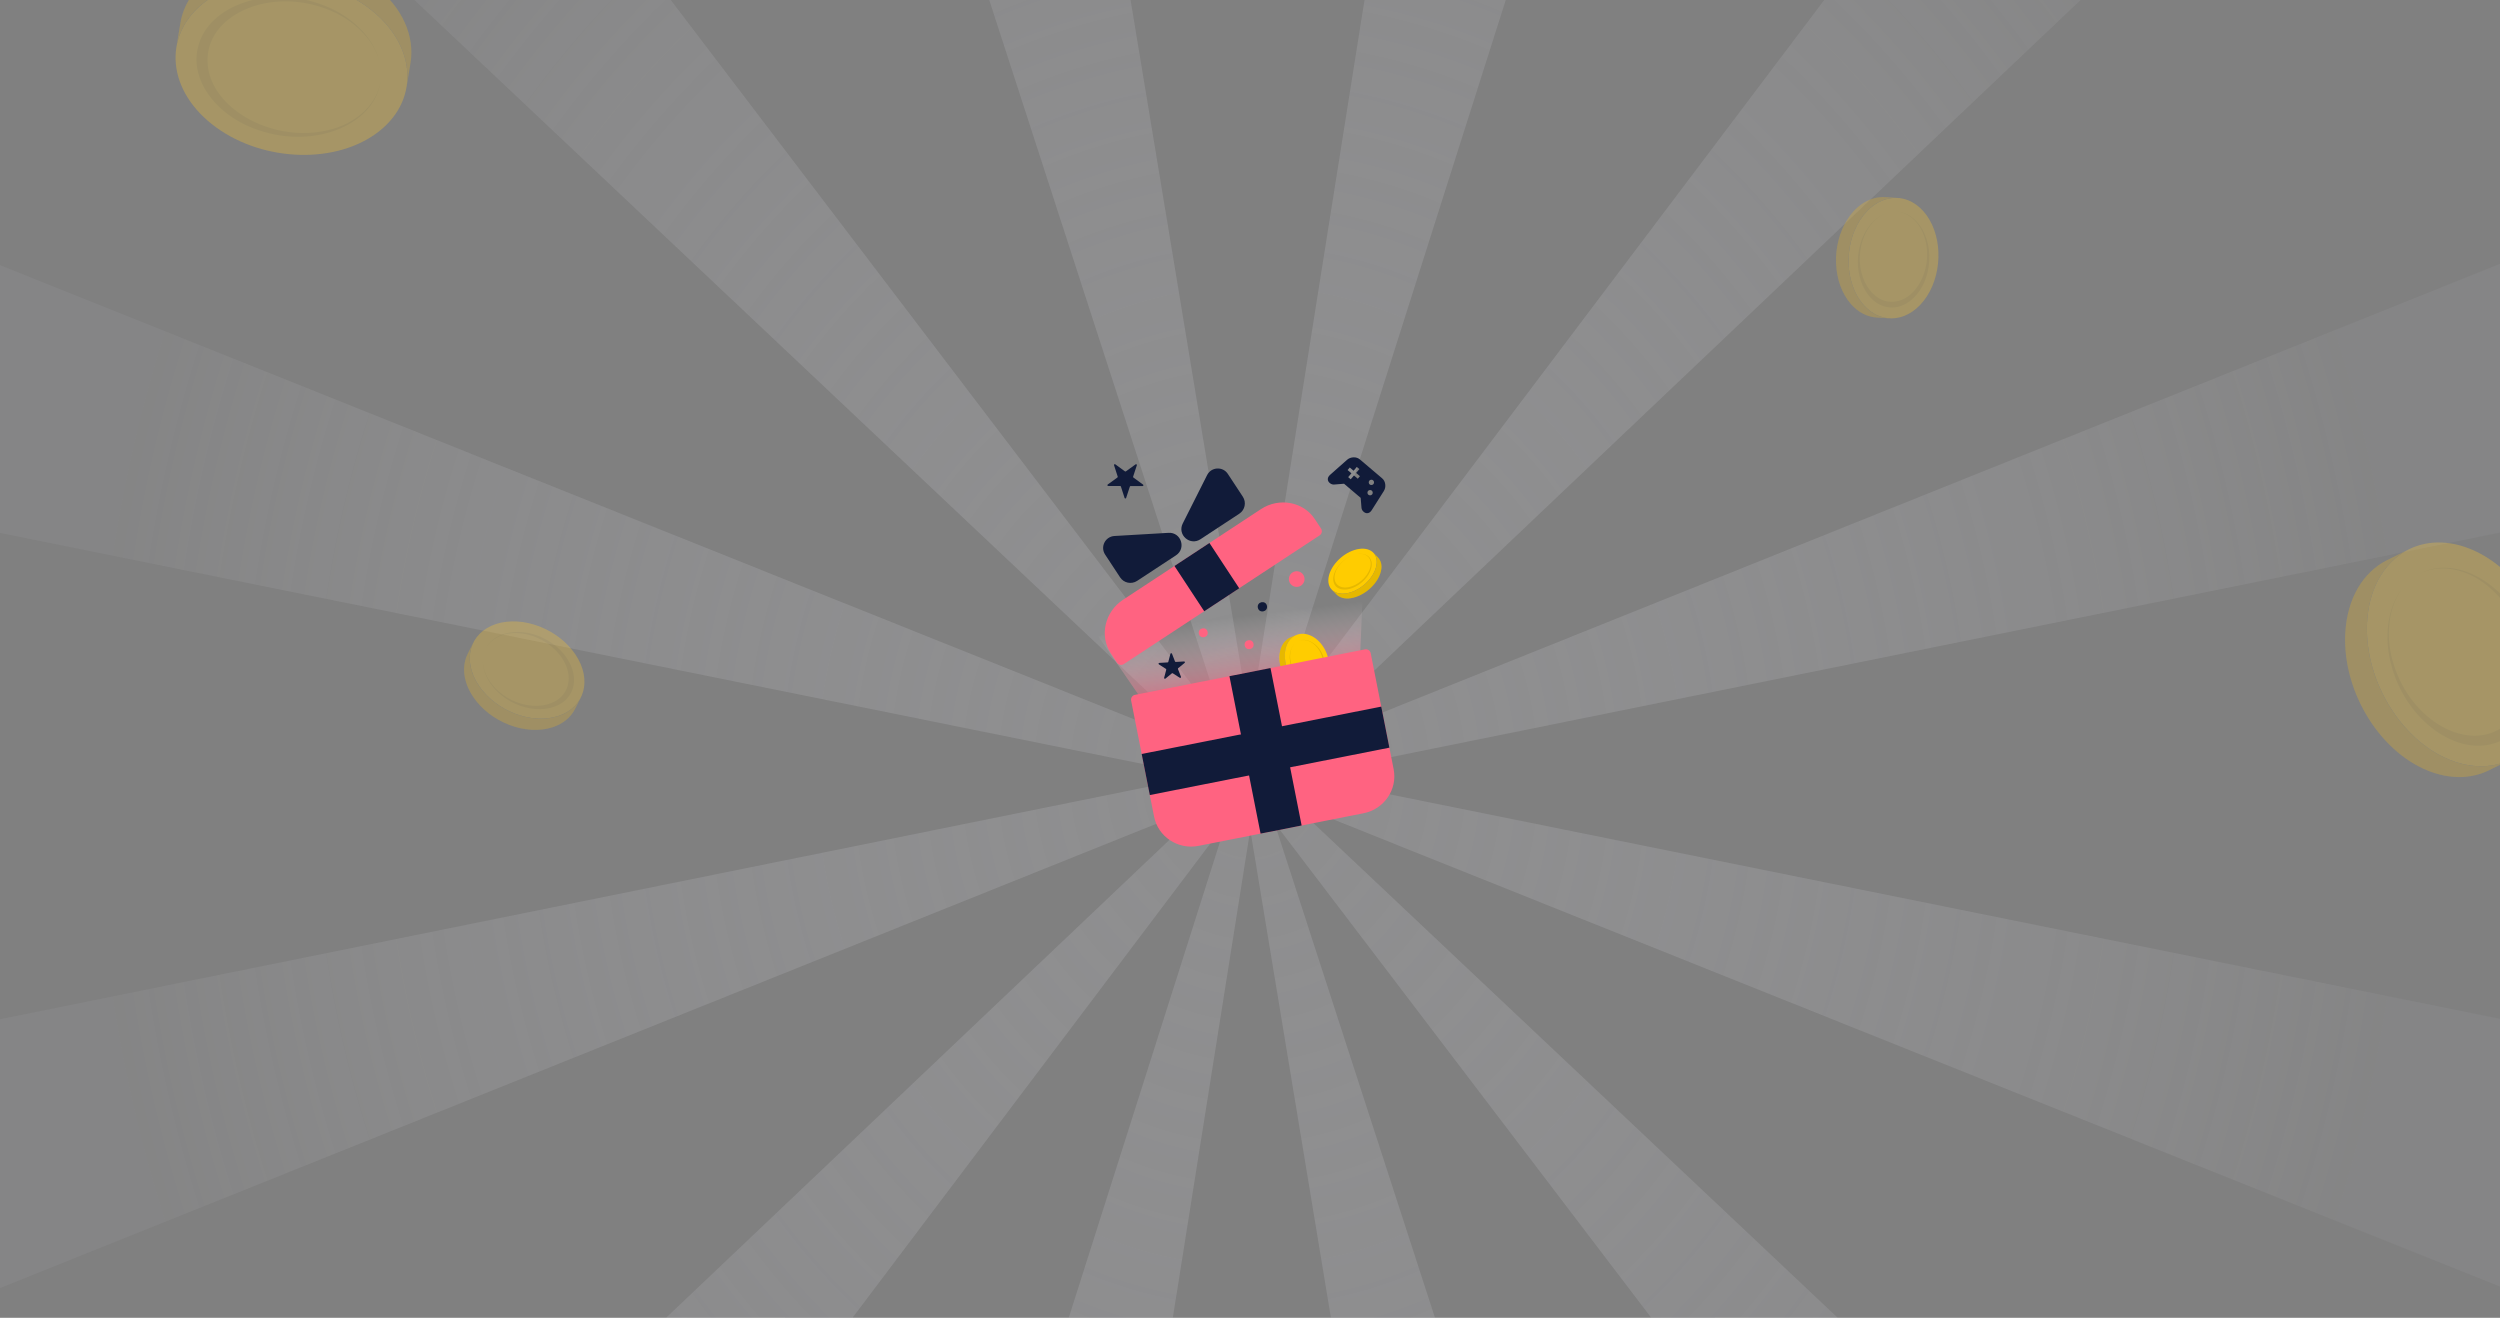 <svg width="664" height="350" viewBox="0 0 664 350" fill="none" xmlns="http://www.w3.org/2000/svg">
<rect x="0" y="0" width="664" height="350" fill="#808080" stroke="none"/>
<g opacity="0.3">
<path d="M678.028 182.186C678.798 166.441 668.378 149.927 654.763 145.295C641.13 140.664 629.467 149.664 628.692 165.409C627.921 181.149 638.337 197.669 651.963 202.301C665.584 206.933 677.253 197.932 678.028 182.186Z" fill="#FFC727"/>
<path d="M661.123 204.572L666.922 201.694C662.651 203.814 657.467 204.172 651.963 202.299C638.336 197.668 627.921 181.148 628.691 165.408C629.151 156.022 633.482 149.033 639.797 145.9L633.997 148.778C627.683 151.912 623.351 158.901 622.892 168.287C622.121 184.026 632.536 200.54 646.163 205.178C651.662 207.051 656.846 206.693 661.123 204.572Z" fill="#FFC727"/>
<g opacity="0.1">
<path d="M635.031 176.28C638.759 191.255 652.844 201.497 663.632 197.02C669.462 194.715 673.028 188.439 673.396 180.966C673.545 177.869 673.152 174.571 672.138 171.261C667.508 155.624 652.222 146.573 642.034 152.731C647.56 149.456 655.394 150.817 661.488 156.289C668.335 162.299 671.774 171.528 671.382 179.536C671.115 184.912 669.126 189.746 665.269 192.682C655.749 200.122 640.266 191.543 635.692 176.19C634.741 173.115 634.366 169.992 634.509 167.036C634.764 161.819 636.649 157.151 639.897 154.296C636.436 157.325 634.409 162.285 634.133 167.85C634.002 170.564 634.287 173.424 635.025 176.274L635.031 176.28Z" fill="black"/>
</g>
<g opacity="0.1">
<path d="M661.124 204.572L666.923 201.694C662.652 203.814 657.468 204.172 651.964 202.299C638.337 197.668 627.922 181.148 628.692 165.408C629.152 156.022 633.483 149.033 639.798 145.9L633.998 148.778C627.684 151.912 623.352 158.901 622.893 168.287C622.122 184.026 632.537 200.54 646.164 205.178C651.663 207.051 656.847 206.693 661.124 204.572Z" fill="black"/>
</g>
</g>
<path opacity="0.3" d="M674.246 525.627L343.152 213.246L750.752 376.469C752.06 376.996 753.49 376.155 753.847 374.655L772.572 295.465C772.93 293.965 772.055 292.435 770.685 292.162L344.842 206.072L770.051 119.991C771.456 119.708 772.339 118.147 771.962 116.607L752.75 37.559C752.373 36.019 750.911 35.157 749.561 35.705L343.105 198.907L674.057 -115.298L618.323 -177.353L338.391 193.659L482.924 -261.143C483.409 -262.653 482.624 -264.314 481.235 -264.73L410.476 -285.898C409.087 -286.313 407.676 -285.31 407.427 -283.729L331.983 191.743L253.364 -283.8C253.105 -285.34 251.733 -286.313 250.383 -285.908L179.628 -264.699C178.278 -264.294 177.522 -262.683 178.008 -261.203L325.57 193.679L44.876 -175.113C43.956 -176.319 42.324 -176.39 41.33 -175.275L-10.298 -117.365C-11.292 -116.25 -11.223 -114.426 -10.14 -113.403L320.89 198.918L-86.855 35.634C-88.09 35.137 -89.439 35.928 -89.769 37.346L-108.566 116.85C-108.897 118.269 -108.076 119.698 -106.787 119.961L319.2 206.082L-106.317 292.223C-107.549 292.476 -108.334 293.854 -108.003 295.212L-88.625 374.939C-88.294 376.296 -86.995 377.056 -85.818 376.58L320.937 213.256L-8.062 525.607C-9.11 526.6 -9.177 528.393 -8.194 529.488L43.89 587.479C44.873 588.574 46.478 588.493 47.362 587.317L325.643 218.495L181.082 673.417C180.625 674.866 181.373 676.457 182.708 676.853L253.675 698.081C255.01 698.476 256.357 697.524 256.597 696.004L332.069 220.41L410.678 695.994C410.928 697.514 412.292 698.476 413.632 698.081L484.441 676.863C485.782 676.457 486.52 674.867 486.044 673.407L338.473 218.495L619.221 587.347C620.105 588.513 621.692 588.584 622.649 587.51L674.404 529.457C675.362 528.383 675.292 526.61 674.246 525.627Z" fill="url(#paint0_radial_3344_2940)"/>
<g opacity="0.3">
<path d="M56.202 32.919C68.532 42.742 88.022 43.931 99.736 35.587C111.458 27.227 110.967 12.504 98.64 2.676C86.316 -7.144 66.823 -8.341 55.104 0.013C43.387 8.362 43.876 23.091 56.202 32.919Z" fill="#FFC727"/>
<path d="M47.908 6.12L46.856 12.508C47.63 7.803 50.368 3.387 55.103 0.013C66.823 -8.341 86.315 -7.144 98.64 2.676C105.989 8.532 109.132 16.13 107.986 23.086L109.038 16.697C110.183 9.742 107.041 2.143 99.692 -3.713C87.367 -13.533 67.88 -14.727 56.155 -6.376C51.423 -3.007 48.685 1.409 47.908 6.12Z" fill="#FFC727"/>
<g opacity="0.1">
<path d="M86.115 1.473C71.783 -4.249 55.242 1.199 52.573 12.57C51.039 18.649 54.049 25.209 59.899 29.873C62.325 31.804 65.232 33.411 68.512 34.522C83.907 39.899 100.183 32.78 101.137 20.913C100.566 27.312 94.885 32.875 86.884 34.624C78.007 36.67 68.507 34.071 62.237 29.074C58.029 25.717 55.267 21.279 55.139 16.433C54.661 4.36 70.669 -3.195 85.802 2.062C88.853 3.086 91.606 4.607 93.922 6.449C98.007 9.704 100.695 13.961 101.115 18.265C100.678 13.686 97.836 9.144 93.481 5.669C91.355 3.977 88.867 2.538 86.123 1.471L86.115 1.473Z" fill="black"/>
</g>
<g opacity="0.1">
<path d="M47.908 6.12L46.856 12.508C47.63 7.803 50.368 3.387 55.103 0.013C66.823 -8.341 86.315 -7.144 98.64 2.676C105.989 8.532 109.132 16.13 107.986 23.086L109.038 16.697C110.183 9.742 107.041 2.143 99.692 -3.713C87.367 -13.533 67.88 -14.727 56.155 -6.376C51.423 -3.007 48.685 1.409 47.908 6.12Z" fill="black"/>
</g>
</g>
<g opacity="0.3">
<path d="M152.806 173.789C148.247 167.037 138.821 163.433 131.753 165.733C124.679 168.04 122.642 175.376 127.198 182.13C131.754 188.881 141.18 192.489 148.253 190.184C155.322 187.881 157.362 180.544 152.806 173.789Z" fill="#FFC727"/>
<path d="M152.745 188.288L154.253 185.301C153.143 187.502 151.109 189.255 148.252 190.186C141.179 192.49 131.754 188.882 127.197 182.132C124.48 178.106 124.107 173.873 125.749 170.621L124.241 173.608C122.599 176.86 122.972 181.093 125.689 185.119C130.246 191.869 139.67 195.475 146.744 193.173C149.599 192.244 151.633 190.491 152.745 188.288Z" fill="#FFC727"/>
<g opacity="0.1">
<path d="M133.189 184.664C139.369 189.705 148.369 189.579 151.446 184.385C153.143 181.626 152.675 177.925 150.512 174.719C149.615 173.392 148.431 172.149 146.985 171.094C140.227 166.059 131.099 167.049 128.791 172.753C130.063 169.686 133.726 167.822 137.942 168.199C142.636 168.564 146.918 171.317 149.236 174.752C150.791 177.058 151.465 179.674 150.779 182.083C149.145 188.11 140.082 189.357 133.434 184.422C132.088 183.445 130.966 182.269 130.109 181.002C128.599 178.764 127.933 176.249 128.392 174.062C127.899 176.387 128.597 179.067 130.206 181.455C130.993 182.618 131.997 183.713 133.184 184.664L133.189 184.664Z" fill="black"/>
</g>
<g opacity="0.1">
<path d="M152.746 188.288L154.254 185.301C153.144 187.502 151.11 189.255 148.253 190.186C141.18 192.49 131.755 188.882 127.198 182.132C124.481 178.106 124.108 173.873 125.75 170.621L124.242 173.608C122.6 176.86 122.973 181.093 125.69 185.119C130.247 191.869 139.671 195.475 146.745 193.173C149.6 192.244 151.634 190.491 152.746 188.288Z" fill="black"/>
</g>
<path d="M511.803 78.677C516.208 71.824 515.8 61.741 510.897 56.155C505.986 50.565 498.442 51.587 494.033 58.439C489.629 65.29 490.033 75.375 494.941 80.964C499.847 86.551 507.394 85.529 511.803 78.677Z" fill="#FFC727"/>
<path d="M498.457 84.343L501.796 84.55C499.336 84.398 496.923 83.221 494.94 80.963C490.032 75.374 489.628 65.289 494.032 58.439C496.659 54.354 500.401 52.341 504.037 52.566L500.698 52.359C497.061 52.134 493.319 54.147 490.692 58.232C486.288 65.083 486.693 75.165 491.6 80.757C493.58 83.013 495.994 84.19 498.457 84.343Z" fill="#FFC727"/>
<g opacity="0.1">
<path d="M494.07 64.943C491.877 72.611 495.544 80.831 501.53 81.608C504.736 82.079 507.951 80.188 510.043 76.936C510.909 75.588 511.584 74.009 511.983 72.265C513.942 64.068 509.431 56.072 503.279 56.202C506.599 56.161 509.757 58.791 511.075 62.813C512.591 67.27 511.751 72.291 509.51 75.776C508.004 78.115 505.867 79.767 503.382 80.087C497.199 80.964 492.477 73.129 494.389 65.073C494.756 63.45 495.394 61.955 496.22 60.668C497.68 58.397 499.728 56.793 501.919 56.352C499.587 56.816 497.401 58.515 495.842 60.936C495.083 62.117 494.473 63.472 494.068 64.939L494.07 64.943Z" fill="black"/>
</g>
<g opacity="0.1">
<path d="M498.457 84.343L501.797 84.55C499.337 84.398 496.924 83.221 494.941 80.963C490.033 75.374 489.629 65.289 494.033 58.439C496.66 54.354 500.402 52.341 504.038 52.566L500.699 52.359C497.062 52.134 493.32 54.147 490.693 58.232C486.289 65.083 486.694 75.165 491.601 80.757C493.581 83.013 495.995 84.19 498.457 84.343Z" fill="black"/>
</g>
</g>
<g clip-path="url(#clip0_3344_2940)">
<path d="M363.389 154.274C360.677 157.252 356.62 158.516 354.325 157.097C352.032 155.678 352.371 152.114 355.084 149.134C357.796 146.156 361.853 144.891 364.147 146.311C366.44 147.73 366.102 151.296 363.389 154.274Z" fill="#FFCC00"/>
<path d="M364.753 146.793L366.001 148.071C367.6 149.709 367.082 152.868 364.639 155.552C361.927 158.531 357.869 159.795 355.575 158.376C355.348 158.235 355.146 158.074 354.971 157.894L353.724 156.615C353.899 156.795 354.101 156.956 354.328 157.097C356.621 158.517 360.678 157.252 363.391 154.274C365.835 151.59 366.352 148.43 364.753 146.793Z" fill="#FFCC00"/>
<g opacity="0.1">
<path d="M364.051 148.56C365.142 150.734 363.066 154.355 359.829 155.905C358.094 156.755 356.383 156.792 355.295 156.118C354.844 155.839 354.5 155.439 354.305 154.924C353.347 152.515 355.874 148.791 359.19 147.518C357.4 148.215 355.667 149.798 354.909 151.467C354.038 153.329 354.43 154.882 355.596 155.603C356.379 156.088 357.513 156.2 358.849 155.778C362.171 154.756 364.813 151.042 363.877 148.673C363.698 148.192 363.372 147.812 362.942 147.547C362.177 147.072 361.079 146.961 359.891 147.287C361.153 146.938 362.325 147.053 363.143 147.558C363.538 147.803 363.852 148.139 364.051 148.559V148.56Z" fill="black"/>
</g>
<g opacity="0.1">
<path d="M364.752 146.793L366 148.071C367.599 149.709 367.081 152.868 364.638 155.552C361.926 158.531 357.868 159.795 355.574 158.376C355.347 158.235 355.145 158.074 354.97 157.894L353.723 156.615C353.898 156.795 354.1 156.956 354.327 157.097C356.62 158.517 360.677 157.252 363.39 154.274C365.834 151.59 366.351 148.43 364.752 146.793Z" fill="black"/>
</g>
</g>
<path opacity="0.5" d="M303.6 186.299L291.691 168.997L362.391 146.977L361.213 174.908L303.6 186.299Z" fill="url(#paint1_linear_3344_2940)"/>
<g clip-path="url(#clip1_3344_2940)">
<path d="M352.964 177.965C353.431 174.22 351.201 170.096 347.986 168.752C344.767 167.408 341.783 169.351 341.315 173.096C340.848 176.839 343.077 180.964 346.294 182.308C349.511 183.653 352.497 181.709 352.964 177.965Z" fill="#FFCC00"/>
<path d="M348.473 183.012L349.929 182.426C348.857 182.858 347.595 182.852 346.295 182.309C343.077 180.964 340.849 176.839 341.315 173.096C341.593 170.864 342.767 169.272 344.352 168.635L342.896 169.22C341.311 169.857 340.138 171.449 339.86 173.681C339.393 177.424 341.622 181.548 344.839 182.894C346.138 183.437 347.399 183.443 348.473 183.012Z" fill="#FFCC00"/>
<g opacity="0.1">
<path d="M342.658 175.8C343.294 179.44 346.523 182.131 349.215 181.252C350.668 180.803 351.643 179.368 351.865 177.591C351.957 176.855 351.92 176.061 351.733 175.253C350.89 171.44 347.349 169.012 344.772 170.303C346.169 169.618 348.042 170.08 349.42 171.493C350.972 173.047 351.641 175.31 351.403 177.214C351.243 178.493 350.675 179.612 349.689 180.245C347.251 181.854 343.654 179.535 342.819 175.79C342.644 175.04 342.608 174.288 342.696 173.585C342.85 172.344 343.39 171.263 344.227 170.639C343.335 171.301 342.756 172.449 342.59 173.773C342.51 174.418 342.528 175.106 342.656 175.799L342.658 175.8Z" fill="black"/>
</g>
<g opacity="0.1">
<path d="M348.473 183.012L349.929 182.426C348.857 182.858 347.595 182.852 346.295 182.309C343.077 180.964 340.849 176.839 341.315 173.096C341.593 170.864 342.767 169.272 344.352 168.635L342.896 169.22C341.311 169.857 340.138 171.449 339.86 173.681C339.393 177.424 341.622 181.548 344.839 182.894C346.138 183.437 347.399 183.443 348.473 183.012Z" fill="black"/>
</g>
</g>
<path d="M339.688 176.991L301.455 184.55C300.749 184.69 300.29 185.375 300.429 186.081L306.523 216.898C307.579 222.243 312.892 225.738 318.328 224.663L362.192 215.99C367.627 214.916 371.211 209.662 370.154 204.317L364.061 173.499C363.921 172.794 363.236 172.335 362.53 172.474L339.688 176.991Z" fill="#FF6381"/>
<path d="M337.445 177.433L326.537 179.59L334.805 221.405L345.713 219.248L337.445 177.433Z" fill="#111B39"/>
<path d="M369.019 198.582L366.862 187.674L303.231 200.255L305.388 211.163L369.019 198.582Z" fill="#111B39"/>
<ellipse cx="344.405" cy="153.799" rx="2.082" ry="2.082" transform="rotate(-11.184 344.405 153.799)" fill="#FF6381"/>
<ellipse cx="335.293" cy="161.164" rx="1.235" ry="1.235" transform="rotate(-11.184 335.293 161.164)" fill="#111B39"/>
<ellipse cx="331.763" cy="171.222" rx="1.19" ry="1.19" transform="rotate(-11.184 331.763 171.222)" fill="#FF6381"/>
<ellipse cx="319.583" cy="168.069" rx="1.19" ry="1.19" transform="rotate(-11.184 319.583 168.069)" fill="#FF6381"/>
<path d="M310.864 173.648C310.917 173.445 311.2 173.428 311.276 173.625L312.076 175.672C312.11 175.76 312.197 175.816 312.291 175.81L314.485 175.683C314.696 175.671 314.799 175.935 314.636 176.068L312.935 177.461C312.862 177.521 312.836 177.621 312.87 177.709L313.669 179.756C313.746 179.953 313.527 180.132 313.35 180.019L311.499 178.832C311.42 178.781 311.317 178.787 311.244 178.846L309.543 180.239C309.38 180.373 309.142 180.22 309.195 180.016L309.752 177.889C309.776 177.798 309.739 177.702 309.66 177.651L307.809 176.464C307.632 176.351 307.704 176.076 307.914 176.064L310.109 175.937C310.203 175.931 310.283 175.866 310.306 175.775L310.864 173.648Z" fill="#111B39"/>
<path fill-rule="evenodd" clip-rule="evenodd" d="M310.93 150.984L298.269 159.305C293.436 162.482 291.968 168.866 295.007 173.49L296.667 176.015C297.062 176.616 297.869 176.783 298.471 176.388L317.64 163.788L317.64 163.788L330.136 155.576L330.136 155.576L350.496 142.193C351.098 141.798 351.265 140.99 350.869 140.389L349.209 137.864C346.17 133.24 339.728 132.056 334.895 135.233L334.893 135.234L323.426 142.771L323.426 142.77L310.93 150.984L310.93 150.984Z" fill="#FF6381"/>
<path d="M321.228 144.215L311.937 150.322L319.844 162.353L329.136 156.246L321.228 144.215Z" fill="#111B39"/>
<path d="M310.366 141.52L295.996 142.361C293.548 142.504 292.171 145.241 293.517 147.288L297.502 153.351C298.49 154.855 300.512 155.271 302.018 154.281L312.343 147.495C315.132 145.662 313.697 141.324 310.367 141.519L310.366 141.52Z" fill="#111B39"/>
<path d="M314.133 139.044L320.606 126.186C321.709 123.996 324.767 123.817 326.112 125.864L330.097 131.927C331.086 133.431 330.666 135.451 329.16 136.441L318.835 143.228C316.046 145.061 312.634 142.024 314.133 139.044Z" fill="#111B39"/>
<path d="M353.179 128.287C352.835 127.995 352.663 127.652 352.666 127.256C352.669 126.861 352.867 126.483 353.268 126.122L357.772 122.132C358.251 121.714 358.823 121.494 359.489 121.468C360.155 121.443 360.728 121.634 361.207 122.041L367.076 127.024C367.555 127.431 367.836 127.965 367.919 128.626C368.002 129.287 367.878 129.888 367.542 130.428L364.324 135.509C364.034 135.961 363.692 136.22 363.302 136.287C362.912 136.354 362.546 136.24 362.202 135.949C361.995 135.772 361.847 135.589 361.76 135.397C361.673 135.204 361.62 135.02 361.608 134.836L361.395 132.23L356.979 128.48L354.373 128.693C354.187 128.708 353.995 128.688 353.795 128.634C353.593 128.577 353.386 128.463 353.179 128.287ZM363.436 131.398C363.581 131.521 363.754 131.574 363.952 131.558C364.151 131.542 364.315 131.459 364.437 131.316C364.558 131.173 364.613 130.998 364.596 130.799C364.58 130.601 364.498 130.437 364.355 130.315C364.212 130.194 364.036 130.139 363.838 130.155C363.64 130.172 363.475 130.254 363.354 130.397C363.232 130.54 363.178 130.715 363.194 130.914C363.21 131.112 363.293 131.276 363.436 131.398ZM363.78 128.658C363.926 128.781 364.099 128.834 364.297 128.817C364.495 128.801 364.66 128.719 364.781 128.576C364.903 128.433 364.957 128.258 364.941 128.059C364.925 127.861 364.842 127.696 364.699 127.575C364.556 127.453 364.381 127.399 364.183 127.415C363.984 127.431 363.82 127.514 363.698 127.657C363.577 127.8 363.522 127.975 363.539 128.174C363.555 128.372 363.637 128.536 363.78 128.658ZM358.074 126.726L358.751 127.301L359.614 126.286L360.63 127.148L361.205 126.471L360.189 125.608L361.051 124.592L360.374 124.017L359.512 125.033L358.496 124.171L357.921 124.848L358.936 125.71L358.074 126.726Z" fill="#111B39"/>
<path d="M301.61 123.336C301.781 123.213 302.01 123.38 301.944 123.58L300.957 126.593C300.928 126.682 300.959 126.78 301.035 126.836L303.596 128.706C303.766 128.83 303.677 129.099 303.467 129.099L300.297 129.091C300.202 129.091 300.119 129.151 300.089 129.241L299.102 132.253C299.037 132.453 298.753 132.453 298.689 132.252L297.717 129.235C297.688 129.145 297.604 129.084 297.51 129.084L294.34 129.076C294.129 129.076 294.042 128.806 294.213 128.683L296.782 126.826C296.859 126.77 296.891 126.672 296.862 126.583L295.89 123.565C295.825 123.365 296.055 123.199 296.225 123.323L298.785 125.193C298.861 125.248 298.964 125.248 299.041 125.193L301.61 123.336Z" fill="#111B39"/>
<defs>
<radialGradient id="paint0_radial_3344_2940" cx="0" cy="0" r="1" gradientUnits="userSpaceOnUse" gradientTransform="translate(331.994 206.085) rotate(90) scale(457.415 409.334)">
<stop stop-color="#AEAEB2"/>
<stop offset="0.76" stop-color="#EBEBF5" stop-opacity="0.16"/>
</radialGradient>
<linearGradient id="paint1_linear_3344_2940" x1="345.73" y1="180.203" x2="343.449" y2="161.89" gradientUnits="userSpaceOnUse">
<stop stop-color="#FF6381"/>
<stop offset="1" stop-color="#FFFDFE" stop-opacity="0"/>
</linearGradient>
<clipPath id="clip0_3344_2940">
<rect width="14.111" height="13.229" fill="white" transform="translate(352.807 145.729)"/>
</clipPath>
<clipPath id="clip1_3344_2940">
<rect width="13.229" height="14.993" fill="white" transform="translate(339.798 166.562)"/>
</clipPath>
</defs>
</svg>
